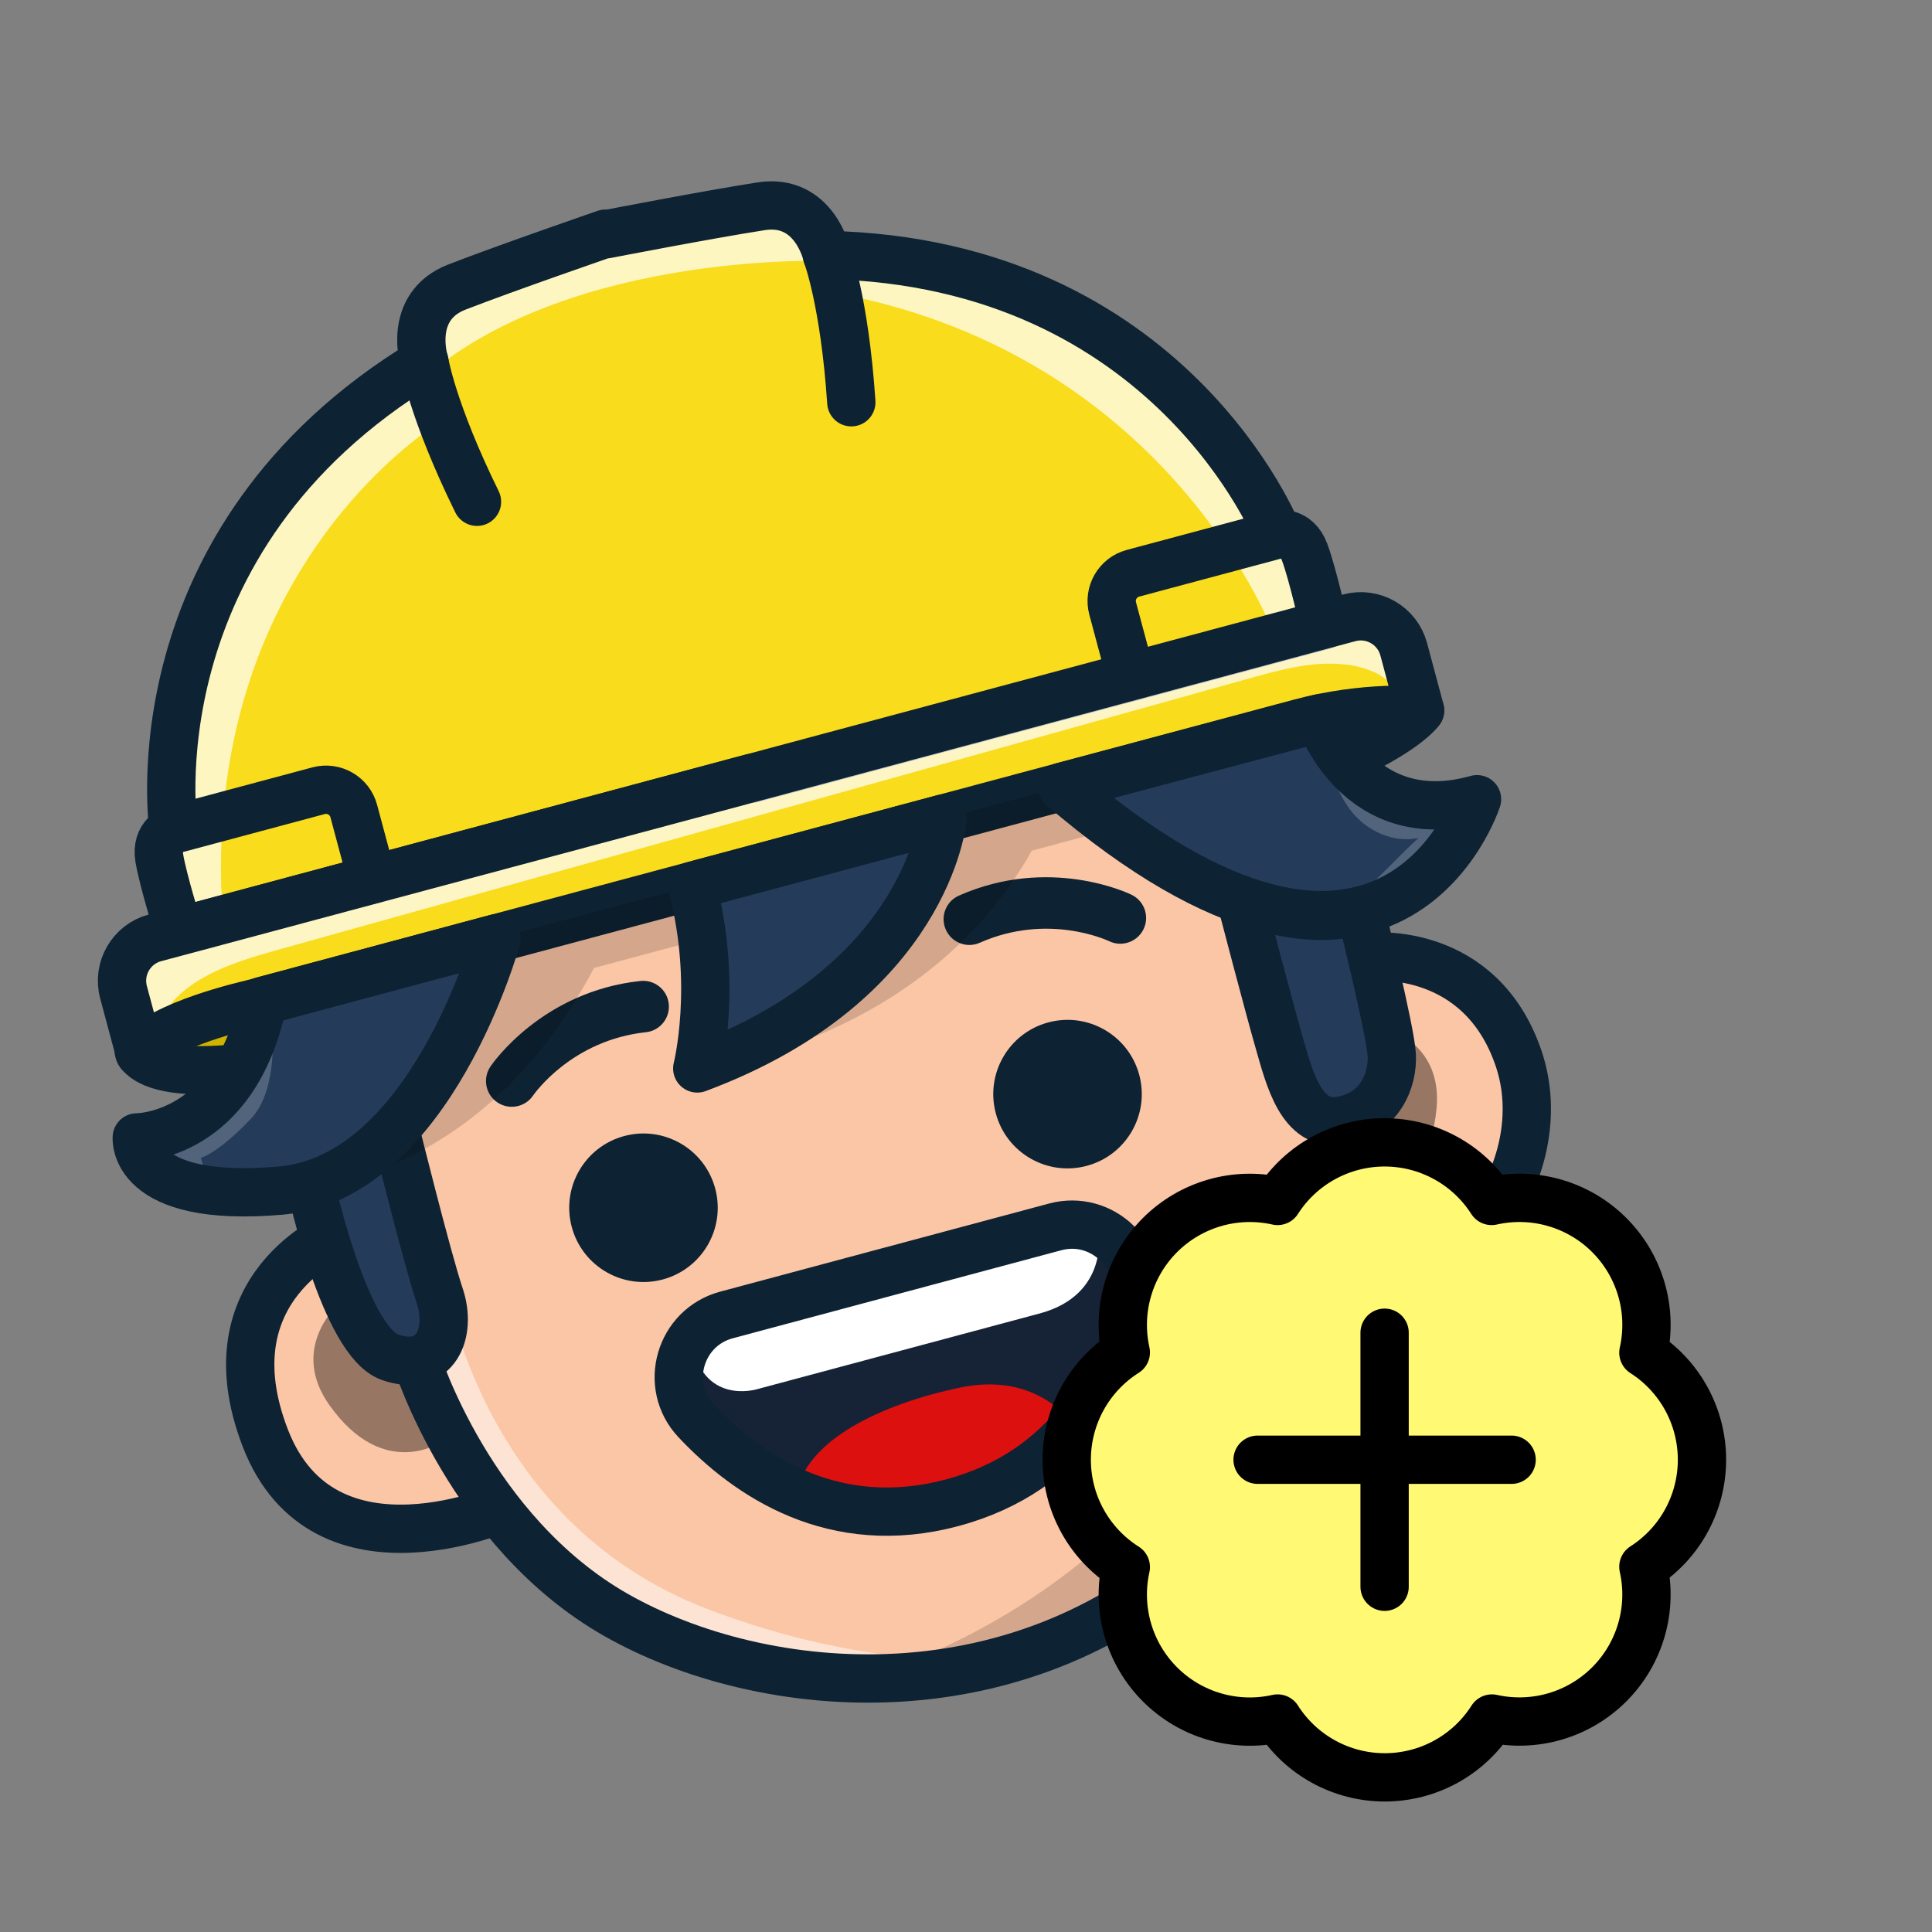 <svg width="360" height="360" viewBox="0 0 360 360" fill="none" xmlns="http://www.w3.org/2000/svg">
<rect x="0" y="0" width="360" height="360" fill="#808080" stroke="none"/>
<g clip-path="url(#clip0_902_183)">
<path d="M264.608 132.378C264.608 132.378 260.82 138.171 239.297 145.902C217.767 153.636 64.069 199.811 64.069 199.811L53.281 197.71C53.281 197.71 31.035 202.376 26.074 196.293C21.113 190.21 91.922 141.847 91.922 141.847L189.858 112.372L214.81 115.304L264.608 132.378Z" fill="#CFB300"/>
<path d="M264.608 132.378C264.608 132.378 260.82 138.171 239.297 145.902C217.767 153.636 64.069 199.811 64.069 199.811L53.281 197.71C53.281 197.71 31.035 202.376 26.074 196.293C21.113 190.21 91.922 141.847 91.922 141.847L189.858 112.372L214.81 115.304L264.608 132.378Z" stroke="#0D2232" stroke-width="9" stroke-miterlimit="10" stroke-linecap="round" stroke-linejoin="round"/>
<path d="M62.859 229.99C62.859 229.99 38.512 239.747 49.45 268.001C60.395 296.253 94.996 280.471 94.996 280.471L80.688 239.537L62.859 229.99Z" fill="#FBC6A6" stroke="#0D2232" stroke-width="9" stroke-miterlimit="10"/>
<path d="M255.833 178.283C255.833 178.283 275.816 176.305 282.946 197.149C290.076 217.993 271.488 243.076 251.029 240.61C230.569 238.144 235.703 202.779 235.703 202.779L255.833 178.283Z" fill="#FBC6A6" stroke="#0D2232" stroke-width="9" stroke-miterlimit="10"/>
<path opacity="0.4" d="M257.504 191.321C257.504 191.321 268.855 193.923 267.682 206.508C266.047 224.137 252.765 222.927 252.765 222.927L251.093 202.022L257.504 191.321Z" fill="black"/>
<path opacity="0.4" d="M62.581 243.55C62.581 243.55 54.051 251.48 61.36 261.792C71.591 276.241 82.488 268.553 82.488 268.553L73.484 249.613L62.581 243.55Z" fill="black"/>
<path d="M245.317 184.467L251.718 208.356C251.718 208.356 252.611 212.555 252.811 219.369C253.261 234.644 250.24 263.066 225.925 286.871C222.465 290.254 218.876 293.261 215.184 295.911C204.46 303.616 192.92 308.342 181.36 310.761C156.456 315.969 131.524 310.442 114.781 300.917C87.595 285.446 77.616 253.435 77.616 253.435L65.497 208.207L82.709 170.723L213.738 137.301L234.892 151.86L245.317 184.467Z" fill="#FBC6A6"/>
<path opacity="0.5" d="M132.031 299.903C152.235 307.581 169.78 309.569 182.814 309.488C157.91 314.696 132.978 309.169 116.235 299.643C89.049 284.173 79.07 252.161 79.07 252.161L76.926 244.162L82.497 236.758C82.497 236.758 88.241 283.255 132.031 299.903Z" fill="white"/>
<path opacity="0.5" d="M250.312 220.039C250.762 235.314 247.741 263.737 223.426 287.541C219.965 290.924 216.377 293.931 212.685 296.581C224.214 281.32 242.326 254.025 244.023 231.262C244.611 223.558 246.986 220.358 250.312 220.039Z" fill="white"/>
<path d="M264.608 132.378C264.608 132.378 254.521 131.428 242.198 134.73C229.874 138.032 46.525 187.161 46.525 187.161C46.525 187.161 29.701 190.963 26.074 196.293L23.02 184.894C21.837 180.478 24.459 175.935 28.875 174.752L251.42 115.122C255.836 113.938 260.379 116.561 261.562 120.977L264.616 132.376L264.608 132.378Z" fill="#F9DC1B"/>
<path d="M246.721 116.381C246.745 116.473 246.756 116.514 246.756 116.514L140.071 145.101L140.035 144.967L33.342 173.556C33.342 173.556 33.335 173.531 33.324 173.489C33.056 172.623 30.384 164.016 29.691 159.933C28.958 155.628 32.332 154.59 32.332 154.59C32.332 154.59 24.219 100.717 79.085 67.476C79.085 67.476 75.749 57.127 85.168 53.486C94.586 49.838 112.849 43.542 112.849 43.542L112.885 43.675C112.885 43.675 131.841 39.998 141.821 38.449C151.801 36.9 154.085 47.523 154.085 47.523C218.22 48.877 238.131 99.589 238.131 99.589C238.131 99.589 241.575 98.81 243.089 102.896C244.507 106.686 246.46 115.21 246.721 116.381Z" fill="#F9DC1B"/>
<path opacity="0.73" d="M246.721 116.381L237.655 118.81C237.655 118.81 218.736 66.564 156.137 54.68L154.483 48.639C154.483 48.639 107.366 46.672 79.621 69.842L82.34 78.392C82.34 78.392 36.789 105.198 41.519 171.079L33.33 173.478C33.062 172.612 30.39 164.005 29.698 159.922C28.964 155.618 32.338 154.58 32.338 154.58C32.338 154.58 24.226 100.706 79.091 67.465C79.091 67.465 75.755 57.116 85.175 53.475C94.592 49.827 112.856 43.531 112.856 43.531L112.891 43.664C112.891 43.664 131.848 39.987 141.828 38.438C151.808 36.889 154.091 47.512 154.091 47.512C218.226 48.867 238.137 99.579 238.137 99.579C238.137 99.579 241.581 98.799 243.096 102.885C244.507 106.686 246.461 115.209 246.721 116.381Z" fill="white"/>
<path d="M243.096 102.885C241.581 98.799 238.137 99.579 238.137 99.579C238.137 99.579 218.226 48.867 154.091 47.512C154.091 47.512 151.808 36.89 141.828 38.438C131.848 39.987 112.883 43.667 112.883 43.667L112.847 43.534C112.847 43.534 94.584 49.829 85.166 53.478C75.749 57.127 79.082 67.468 79.082 67.468C24.217 100.709 32.33 154.582 32.33 154.582C32.33 154.582 28.958 155.628 29.689 159.924C30.42 164.221 33.342 173.556 33.342 173.556L140.027 144.97L140.063 145.103L246.748 116.517C246.748 116.517 244.621 106.978 243.096 102.885Z" stroke="#0D2232" stroke-width="9" stroke-miterlimit="10" stroke-linecap="round" stroke-linejoin="round"/>
<path d="M154.091 47.512C154.091 47.512 157.361 56.048 158.631 74.953Z" fill="#F9DC1B"/>
<path d="M154.091 47.512C154.091 47.512 157.361 56.048 158.631 74.953" stroke="#0D2232" stroke-width="9" stroke-miterlimit="10" stroke-linecap="round" stroke-linejoin="round"/>
<path d="M238.137 99.579L211.116 106.819C208.258 107.585 206.563 110.522 207.328 113.38L210.753 126.161" stroke="#0D2232" stroke-width="9" stroke-miterlimit="10" stroke-linecap="round" stroke-linejoin="round"/>
<path d="M79.091 67.466C79.091 67.466 80.527 76.493 88.88 93.5Z" fill="#F9DC1B"/>
<path d="M79.091 67.466C79.091 67.466 80.527 76.493 88.88 93.5" stroke="#0D2232" stroke-width="9" stroke-miterlimit="10" stroke-linecap="round" stroke-linejoin="round"/>
<path d="M32.338 154.58L59.359 147.339C62.217 146.573 65.154 148.269 65.92 151.127L69.345 163.909" stroke="#0D2232" stroke-width="9" stroke-miterlimit="10" stroke-linecap="round" stroke-linejoin="round"/>
<path opacity="0.74" d="M250.358 123.792C244.426 123.184 238.522 124.811 232.788 126.41C190.873 138.124 148.955 149.829 107.04 161.542C88.413 166.747 69.794 171.951 51.166 177.156C42.901 179.469 33.74 182.477 29.796 190.089C29.02 191.592 28.343 193.363 26.791 194.038C24.425 195.074 21.832 192.696 21.115 190.218C19.762 185.571 22.257 180.482 25.979 177.377C29.704 174.28 34.458 172.756 39.09 171.346C107.698 150.435 178.94 138.552 246.662 114.932C250.575 113.571 255.285 112.282 258.538 114.858C260.33 116.28 261.174 118.563 261.94 120.724C262.703 122.904 266.743 130.716 261.418 128.741C259.694 128.104 258.093 126.131 256.272 125.333C254.411 124.519 252.371 123.94 250.358 123.792Z" fill="white"/>
<path d="M264.608 132.378C264.608 132.378 254.521 131.428 242.198 134.73C229.874 138.032 46.525 187.161 46.525 187.161C46.525 187.161 29.701 190.963 26.074 196.293L23.02 184.894C21.837 180.478 24.459 175.935 28.875 174.752L251.42 115.122C255.836 113.938 260.379 116.561 261.562 120.977L264.616 132.376L264.608 132.378Z" stroke="#0D2232" stroke-width="9" stroke-miterlimit="10" stroke-linecap="round" stroke-linejoin="round"/>
<path d="M73.6 210.35C73.6 210.35 79.622 234.626 81.934 241.454C84.246 248.283 81.215 255.837 72.709 252.919C64.202 250.001 57.877 220.796 57.877 220.796C57.877 220.796 65.451 219.133 73.6 210.35Z" fill="#253B5A" stroke="#0D2232" stroke-width="9" stroke-miterlimit="10"/>
<path d="M123.485 238.412C130.866 236.434 135.246 228.847 133.268 221.466C131.291 214.085 123.704 209.704 116.322 211.682C108.941 213.66 104.561 221.247 106.539 228.628C108.516 236.009 116.103 240.39 123.485 238.412Z" fill="#0D2232"/>
<path d="M202.499 217.24C209.88 215.262 214.26 207.675 212.282 200.294C210.305 192.913 202.718 188.532 195.336 190.51C187.955 192.488 183.575 200.075 185.553 207.456C187.531 214.837 195.117 219.218 202.499 217.24Z" fill="#0D2232"/>
<path d="M209.994 175.687C208.919 175.975 207.746 175.897 206.668 175.373C206.168 175.141 195.186 170.082 182.572 175.667C180.146 176.746 177.307 175.649 176.237 173.221C175.158 170.795 176.255 167.956 178.683 166.886C195.519 159.428 210.244 166.422 210.862 166.73C213.246 167.895 214.24 170.772 213.075 173.156C212.44 174.451 211.294 175.339 209.994 175.687Z" fill="#0D2232"/>
<path d="M96.609 206.069C97.684 205.781 98.661 205.126 99.333 204.133C99.649 203.682 106.631 193.81 120.347 192.341C122.987 192.062 124.898 189.692 124.611 187.054C124.332 184.414 121.963 182.504 119.325 182.791C101.015 184.75 91.76 198.17 91.379 198.745C89.897 200.946 90.474 203.935 92.675 205.417C93.873 206.221 95.31 206.417 96.609 206.069Z" fill="#0D2232"/>
<path d="M211.358 242.907C209.584 250.25 206.32 258.599 200.363 265.697C195.104 271.964 187.741 277.25 177.451 280.007C166.228 283.014 156.55 281.66 148.473 278.243C140.728 274.969 134.453 269.783 129.693 264.718C125.528 260.27 125.601 253.91 128.777 249.531C130.302 247.426 132.541 245.781 135.365 245.024L196.624 228.61C199.448 227.853 202.209 228.159 204.583 229.219C209.544 231.435 212.8 236.957 211.358 242.907Z" fill="#162336"/>
<path d="M193.715 244.75C180.567 248.273 141.072 258.856 141.072 258.856C141.072 258.856 130.656 262.076 128.785 249.529C130.311 247.424 132.549 245.779 135.374 245.022L196.632 228.608C199.457 227.851 202.218 228.156 204.592 229.217C204.767 229.304 206.855 241.229 193.715 244.75Z" fill="white"/>
<path d="M200.371 265.694C195.112 271.962 187.75 277.248 177.459 280.005C166.236 283.012 156.559 281.658 148.481 278.241C150.098 268.511 163.91 261.702 178.833 258.57C190.322 256.152 197.031 261.526 200.371 265.694Z" fill="#DD1010"/>
<path d="M135.366 245.025L196.624 228.611C205.364 226.269 213.485 234.112 211.359 242.907C208.011 256.744 199.398 274.127 177.451 280.007C155.463 285.899 139.416 275.071 129.694 264.718C123.53 258.145 126.658 247.358 135.366 245.025Z" stroke="#0D2232" stroke-width="9" stroke-miterlimit="10"/>
<g opacity="0.16">
<path d="M65.047 182.198L232.674 137.282L239.289 145.905L62.322 193.323L65.047 182.198Z" fill="black"/>
<path d="M57.877 220.796C57.877 220.796 89.516 220.16 110.692 180.371L83.31 183.431L57.877 220.796Z" fill="black"/>
<path d="M129.925 199.089C129.925 199.089 176.179 194.572 195.329 152.487L170.979 159.931L129.925 199.089Z" fill="black"/>
</g>
<path opacity="0.16" d="M244.394 191.689C244.394 191.689 251.721 276.69 168.478 310.176C168.478 310.176 262.003 298.833 249.824 208.819L244.394 191.689Z" fill="black"/>
<path d="M92.527 174.835C92.527 174.835 80.306 219.413 52.302 221.853C49.761 222.069 47.449 222.171 45.369 222.174C24.511 222.155 25.492 211.953 25.492 211.953C25.492 211.953 42.954 212.061 48.631 188.222C48.766 187.659 48.89 187.09 49.01 186.504L92.529 174.843L92.527 174.835Z" fill="#253B5A"/>
<path opacity="0.21" d="M46.772 208.447C40.51 215.037 37.46 215.721 37.46 215.721C37.46 215.721 37.563 219.774 45.369 222.174C24.511 222.155 25.492 211.953 25.492 211.953C25.492 211.953 44.514 210.017 50.191 186.179C50.284 186.458 52.965 201.93 46.772 208.447Z" fill="white"/>
<path d="M275.22 148.922C275.22 148.922 268.717 169.178 248.243 170.457C236.517 171.188 220.202 165.692 197.897 146.609L245.884 133.858C245.884 133.858 246.68 136.226 248.553 139.154C252.315 144.995 260.411 153.078 275.22 148.922Z" fill="#253B5A"/>
<path opacity="0.21" d="M275.221 148.922C275.221 148.922 268.717 169.178 248.243 170.457C250.29 169.23 252.196 167.746 253.98 166.17C257.573 162.983 260.766 159.368 264.321 156.138C259.681 157.15 254.691 154.861 251.76 151.119C249.694 148.475 247.478 143.737 248.104 140.274C248.186 139.815 248.354 139.439 248.573 139.157C252.316 144.995 260.411 153.078 275.221 148.922Z" fill="white"/>
<path d="M245.891 133.848C245.891 133.848 253.01 155.151 275.221 148.923C275.221 148.923 259.148 199.024 197.904 146.599L245.891 133.848Z" stroke="#0D2232" stroke-width="9" stroke-miterlimit="10" stroke-linecap="round" stroke-linejoin="round"/>
<path d="M175.615 152.571C175.615 152.571 172.837 183.098 129.925 199.089C129.925 199.089 133.871 183.421 128.955 165.074L175.615 152.571Z" fill="#253B5A" stroke="#0D2232" stroke-width="9" stroke-miterlimit="10" stroke-linecap="round" stroke-linejoin="round"/>
<path d="M92.526 174.835C92.526 174.835 80.305 219.413 52.31 221.851C24.314 224.288 25.489 211.944 25.489 211.944C25.489 211.944 43.781 212.053 49.013 186.485L92.524 174.827L92.526 174.835Z" stroke="#0D2232" stroke-width="9" stroke-miterlimit="10" stroke-linecap="round" stroke-linejoin="round"/>
<path d="M251.718 208.356C251.718 208.356 261.093 252.443 225.925 286.871C190.757 321.3 141.967 316.387 114.781 300.917C87.595 285.447 77.616 253.435 77.616 253.435" stroke="#0D2232" stroke-width="9" stroke-miterlimit="10"/>
<path d="M253.522 169.659C253.522 169.659 259.094 192.02 259.336 196.59C259.578 201.159 257.219 207.552 249.835 208.825C242.451 210.098 240.218 200.73 238.336 194.206C236.448 187.692 231.216 167.635 231.216 167.635C231.216 167.635 243.11 172.762 253.522 169.659Z" fill="#253B5A" stroke="#0D2232" stroke-width="9" stroke-miterlimit="10" stroke-linecap="round" stroke-linejoin="round"/>
<path d="M209.779 252.002C208.915 248.112 209.048 244.067 210.165 240.242C211.281 236.416 213.345 232.935 216.166 230.12C218.987 227.306 222.472 225.249 226.3 224.14C230.127 223.032 234.173 222.908 238.061 223.779C240.201 220.432 243.149 217.678 246.634 215.77C250.118 213.862 254.027 212.862 258 212.862C261.973 212.862 265.882 213.862 269.366 215.77C272.851 217.678 275.799 220.432 277.939 223.779C281.833 222.904 285.886 223.027 289.719 224.139C293.553 225.25 297.043 227.312 299.865 230.135C302.688 232.957 304.75 236.447 305.862 240.281C306.973 244.115 307.096 248.167 306.221 252.061C309.568 254.201 312.322 257.149 314.23 260.634C316.138 264.119 317.138 268.027 317.138 272C317.138 275.973 316.138 279.882 314.23 283.366C312.322 286.851 309.568 289.799 306.221 291.939C307.092 295.828 306.968 299.873 305.86 303.7C304.751 307.528 302.694 311.014 299.88 313.834C297.065 316.655 293.584 318.719 289.759 319.835C285.933 320.952 281.888 321.085 277.998 320.221C275.861 323.581 272.91 326.347 269.42 328.264C265.929 330.18 262.012 331.185 258.03 331.185C254.047 331.185 250.13 330.18 246.639 328.264C243.149 326.347 240.198 323.581 238.061 320.221C234.173 321.093 230.127 320.969 226.3 319.86C222.472 318.752 218.987 316.695 216.166 313.88C213.345 311.065 211.281 307.584 210.165 303.759C209.048 299.934 208.915 295.889 209.779 291.999C206.406 289.864 203.628 286.911 201.703 283.415C199.778 279.918 198.769 275.992 198.769 272C198.769 268.009 199.778 264.082 201.703 260.586C203.628 257.089 206.406 254.136 209.779 252.002Z" fill="#FFF974" stroke="black" stroke-width="9" stroke-linecap="round" stroke-linejoin="round"/>
<path d="M258 248.333V295.667" stroke="black" stroke-width="9" stroke-linecap="round" stroke-linejoin="round"/>
<path d="M234.333 272H281.667" stroke="black" stroke-width="9" stroke-linecap="round" stroke-linejoin="round"/>
</g>
<defs>
<clipPath id="clip0_902_183">
<rect width="360" height="360" fill="white"/>
</clipPath>
</defs>
</svg>
